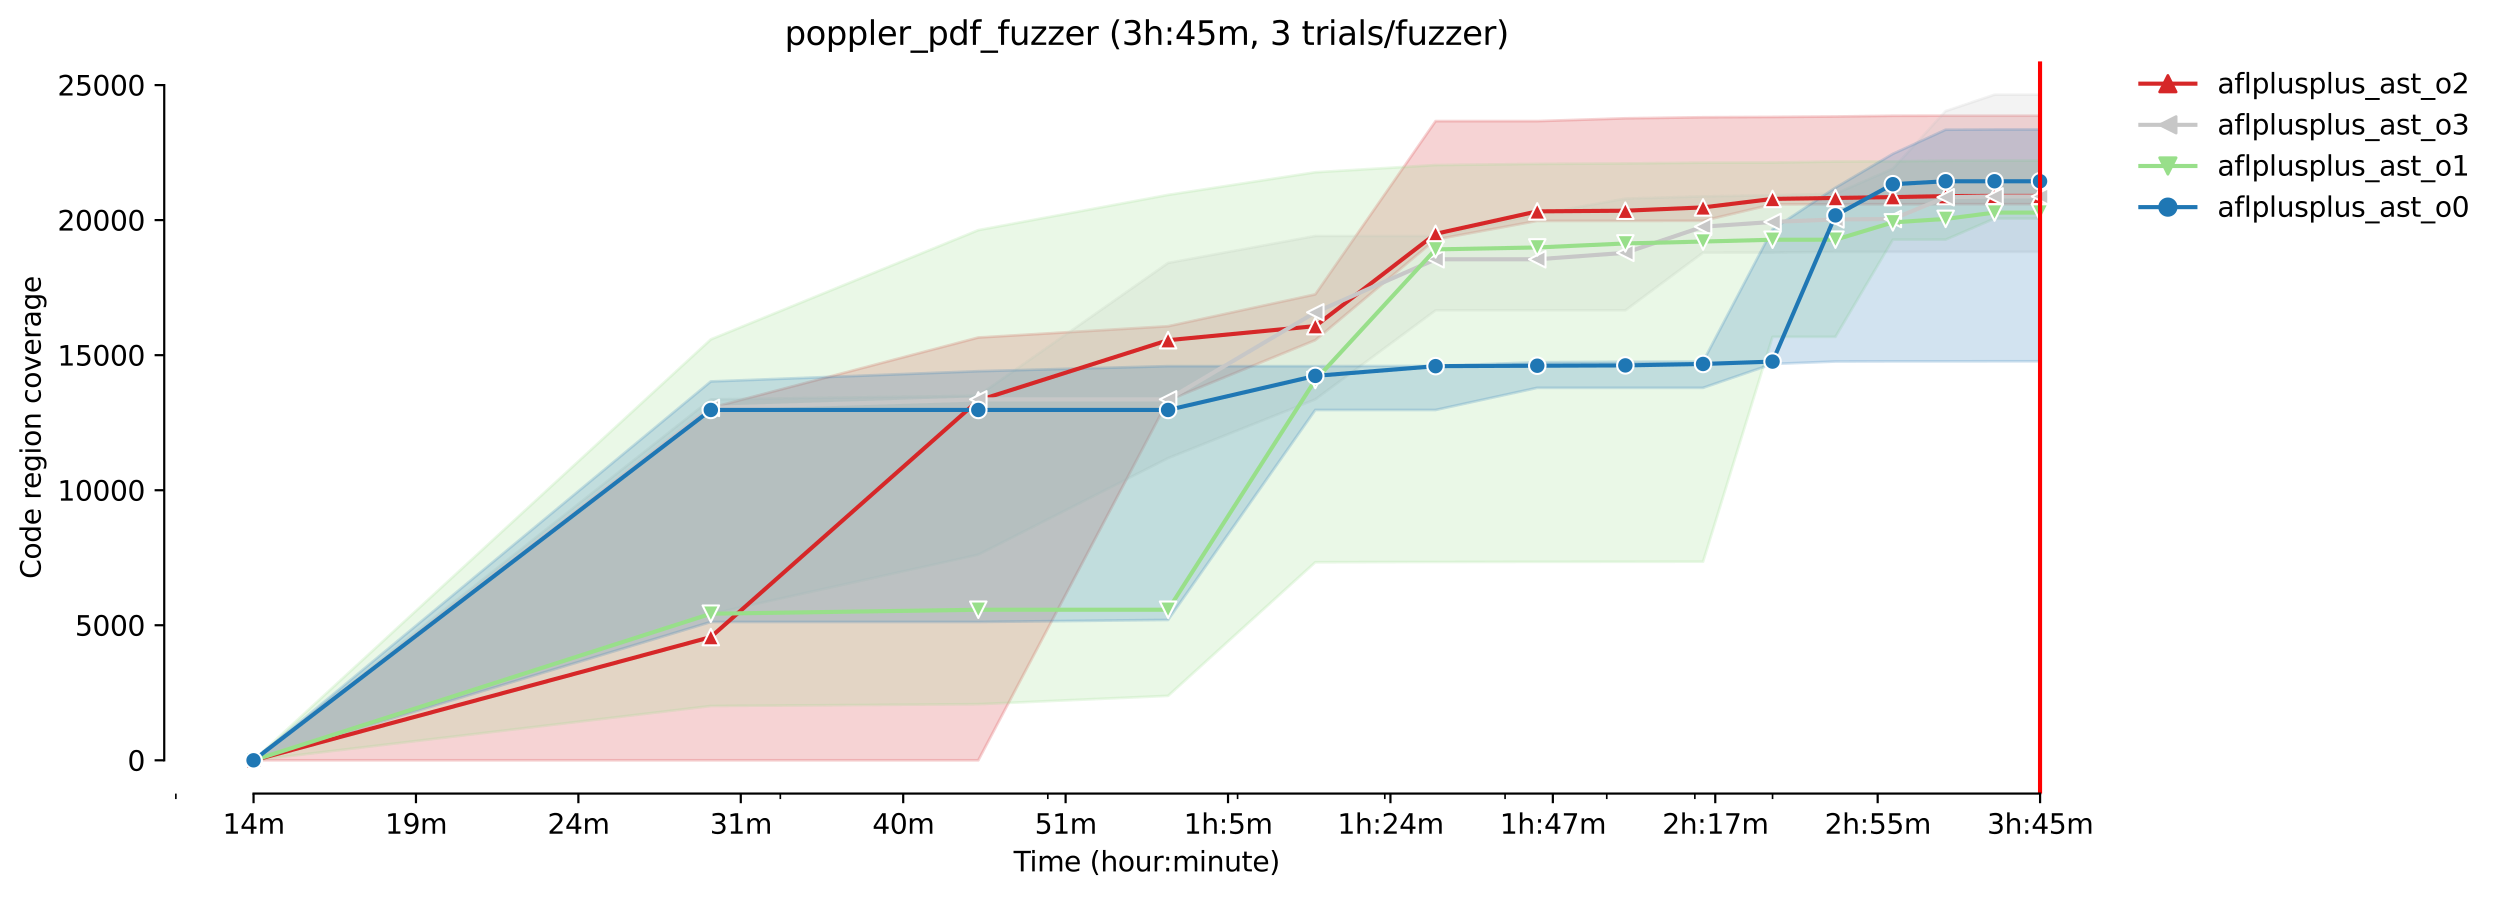 <?xml version="1.0" encoding="utf-8" standalone="no"?>
<!DOCTYPE svg PUBLIC "-//W3C//DTD SVG 1.1//EN"
  "http://www.w3.org/Graphics/SVG/1.1/DTD/svg11.dtd">
<svg height="325.986pt" version="1.1" viewBox="0 0 908.643 325.986" width="908.643pt" xmlns="http://www.w3.org/2000/svg" xmlns:xlink="http://www.w3.org/1999/xlink">
 <defs>
  <style type="text/css">*{stroke-linecap:butt;stroke-linejoin:round;}</style>
 </defs>
 <g id="figure_1">
  <g id="patch_1">
   <path d="M 0 325.986 
L 908.643 325.986 
L 908.643 0 
L 0 0 
z
" style="fill:#ffffff;"/>
  </g>
  <g id="axes_1">
   <g id="patch_2">
    <path d="M 59.691 288.43 
L 773.931 288.43 
L 773.931 22.318 
L 59.691 22.318 
z
" style="fill:#ffffff;"/>
   </g>
   <g id="PolyCollection_1">
    <defs>
     <path d="M 92.156 -49.652 
L 92.156 -49.652 
L 258.352 -49.652 
L 355.57 -49.652 
L 424.548 -180.448 
L 478.051 -202.349 
L 521.766 -238.955 
L 558.727 -245.699 
L 590.744 -245.699 
L 618.985 -245.729 
L 644.247 -251.707 
L 667.099 -251.746 
L 687.962 -251.746 
L 707.154 -251.786 
L 724.923 -251.786 
L 741.465 -251.786 
L 741.465 -283.935 
L 741.465 -283.935 
L 724.923 -283.935 
L 707.154 -283.935 
L 687.962 -283.905 
L 667.099 -283.64 
L 644.247 -283.483 
L 618.985 -283.366 
L 590.744 -282.983 
L 558.727 -281.962 
L 521.766 -281.962 
L 478.051 -219.008 
L 424.548 -207.424 
L 355.57 -203.311 
L 258.352 -177.759 
L 92.156 -49.652 
z
" id="m8b0a456539" style="stroke:#d62728;stroke-opacity:0.2;"/>
    </defs>
    <g clip-path="url(#pecbeffd508)">
     <use style="fill:#d62728;fill-opacity:0.2;stroke:#d62728;stroke-opacity:0.2;" x="0" xlink:href="#m8b0a456539" y="325.986"/>
    </g>
   </g>
   <g id="PolyCollection_2">
    <defs>
     <path d="M 92.156 -49.652 
L 92.156 -49.652 
L 258.352 -102.858 
L 355.57 -124.415 
L 424.548 -159.49 
L 478.051 -180.831 
L 521.766 -213.177 
L 558.727 -213.177 
L 590.744 -213.177 
L 618.985 -234.165 
L 644.247 -234.194 
L 667.099 -234.44 
L 687.962 -234.45 
L 707.154 -234.45 
L 724.923 -234.45 
L 741.465 -234.45 
L 741.465 -291.572 
L 741.465 -291.572 
L 724.923 -291.572 
L 707.154 -285.604 
L 687.962 -264.636 
L 667.099 -255.545 
L 644.247 -255.025 
L 618.985 -254.603 
L 590.744 -253.788 
L 558.727 -248.055 
L 521.766 -240.212 
L 478.051 -240.212 
L 424.548 -230.415 
L 355.57 -182.137 
L 258.352 -180.831 
L 92.156 -49.652 
z
" id="maaeae18134" style="stroke:#c7c7c7;stroke-opacity:0.2;"/>
    </defs>
    <g clip-path="url(#pecbeffd508)">
     <use style="fill:#c7c7c7;fill-opacity:0.2;stroke:#c7c7c7;stroke-opacity:0.2;" x="0" xlink:href="#maaeae18134" y="325.986"/>
    </g>
   </g>
   <g id="PolyCollection_3">
    <defs>
     <path d="M 92.156 -49.652 
L 92.156 -49.652 
L 258.352 -69.393 
L 355.57 -70.051 
L 424.548 -73.075 
L 478.051 -121.637 
L 521.766 -121.735 
L 558.727 -121.785 
L 590.744 -121.804 
L 618.985 -121.834 
L 644.247 -203.567 
L 667.099 -203.567 
L 687.962 -238.867 
L 707.154 -238.877 
L 724.923 -246.544 
L 741.465 -246.544 
L 741.465 -267.62 
L 741.465 -267.62 
L 724.923 -267.62 
L 707.154 -267.561 
L 687.962 -267.345 
L 667.099 -267.266 
L 644.247 -266.903 
L 618.985 -266.864 
L 590.744 -266.579 
L 558.727 -266.412 
L 521.766 -265.99 
L 478.051 -263.379 
L 424.548 -255.153 
L 355.57 -242.342 
L 258.352 -202.624 
L 92.156 -49.652 
z
" id="m93444e3956" style="stroke:#98df8a;stroke-opacity:0.2;"/>
    </defs>
    <g clip-path="url(#pecbeffd508)">
     <use style="fill:#98df8a;fill-opacity:0.2;stroke:#98df8a;stroke-opacity:0.2;" x="0" xlink:href="#m93444e3956" y="325.986"/>
    </g>
   </g>
   <g id="PolyCollection_4">
    <defs>
     <path d="M 92.156 -49.652 
L 92.156 -49.652 
L 258.352 -99.933 
L 355.57 -99.933 
L 424.548 -100.669 
L 478.051 -176.983 
L 521.766 -176.983 
L 558.727 -185.033 
L 590.744 -185.033 
L 618.985 -185.033 
L 644.247 -193.701 
L 667.099 -194.594 
L 687.962 -194.643 
L 707.154 -194.643 
L 724.923 -194.663 
L 741.465 -194.663 
L 741.465 -278.928 
L 741.465 -278.928 
L 724.923 -278.928 
L 707.154 -278.85 
L 687.962 -270.064 
L 667.099 -257.764 
L 644.247 -242.637 
L 618.985 -194.555 
L 590.744 -194.496 
L 558.727 -194.319 
L 521.766 -192.984 
L 478.051 -192.906 
L 424.548 -192.906 
L 355.57 -191.07 
L 258.352 -187.35 
L 92.156 -49.652 
z
" id="m2475352129" style="stroke:#1f77b4;stroke-opacity:0.2;"/>
    </defs>
    <g clip-path="url(#pecbeffd508)">
     <use style="fill:#1f77b4;fill-opacity:0.2;stroke:#1f77b4;stroke-opacity:0.2;" x="0" xlink:href="#m2475352129" y="325.986"/>
    </g>
   </g>
   <g id="matplotlib.axis_1">
    <g id="xtick_1">
     <g id="line2d_1">
      <defs>
       <path d="M 0 0 
L 0 3.5 
" id="ma44b89b74d" style="stroke:#000000;stroke-width:0.8;"/>
      </defs>
      <g>
       <use style="stroke:#000000;stroke-width:0.8;" x="92.156" xlink:href="#ma44b89b74d" y="288.43"/>
      </g>
     </g>
     <g id="text_1">
      <!-- 14m -->
      <g transform="translate(80.923 303.029)scale(0.1 -0.1)">
       <defs>
        <path d="M 794 531 
L 1825 531 
L 1825 4091 
L 703 3866 
L 703 4441 
L 1819 4666 
L 2450 4666 
L 2450 531 
L 3481 531 
L 3481 0 
L 794 0 
L 794 531 
z
" id="DejaVuSans-31" transform="scale(0.016)"/>
        <path d="M 2419 4116 
L 825 1625 
L 2419 1625 
L 2419 4116 
z
M 2253 4666 
L 3047 4666 
L 3047 1625 
L 3713 1625 
L 3713 1100 
L 3047 1100 
L 3047 0 
L 2419 0 
L 2419 1100 
L 313 1100 
L 313 1709 
L 2253 4666 
z
" id="DejaVuSans-34" transform="scale(0.016)"/>
        <path d="M 3328 2828 
Q 3544 3216 3844 3400 
Q 4144 3584 4550 3584 
Q 5097 3584 5394 3201 
Q 5691 2819 5691 2113 
L 5691 0 
L 5113 0 
L 5113 2094 
Q 5113 2597 4934 2840 
Q 4756 3084 4391 3084 
Q 3944 3084 3684 2787 
Q 3425 2491 3425 1978 
L 3425 0 
L 2847 0 
L 2847 2094 
Q 2847 2600 2669 2842 
Q 2491 3084 2119 3084 
Q 1678 3084 1418 2786 
Q 1159 2488 1159 1978 
L 1159 0 
L 581 0 
L 581 3500 
L 1159 3500 
L 1159 2956 
Q 1356 3278 1631 3431 
Q 1906 3584 2284 3584 
Q 2666 3584 2933 3390 
Q 3200 3197 3328 2828 
z
" id="DejaVuSans-6d" transform="scale(0.016)"/>
       </defs>
       <use xlink:href="#DejaVuSans-31"/>
       <use x="63.623" xlink:href="#DejaVuSans-34"/>
       <use x="127.246" xlink:href="#DejaVuSans-6d"/>
      </g>
     </g>
    </g>
    <g id="xtick_2">
     <g id="line2d_2">
      <g>
       <use style="stroke:#000000;stroke-width:0.8;" x="151.186" xlink:href="#ma44b89b74d" y="288.43"/>
      </g>
     </g>
     <g id="text_2">
      <!-- 19m -->
      <g transform="translate(139.953 303.029)scale(0.1 -0.1)">
       <defs>
        <path d="M 703 97 
L 703 672 
Q 941 559 1184 500 
Q 1428 441 1663 441 
Q 2288 441 2617 861 
Q 2947 1281 2994 2138 
Q 2813 1869 2534 1725 
Q 2256 1581 1919 1581 
Q 1219 1581 811 2004 
Q 403 2428 403 3163 
Q 403 3881 828 4315 
Q 1253 4750 1959 4750 
Q 2769 4750 3195 4129 
Q 3622 3509 3622 2328 
Q 3622 1225 3098 567 
Q 2575 -91 1691 -91 
Q 1453 -91 1209 -44 
Q 966 3 703 97 
z
M 1959 2075 
Q 2384 2075 2632 2365 
Q 2881 2656 2881 3163 
Q 2881 3666 2632 3958 
Q 2384 4250 1959 4250 
Q 1534 4250 1286 3958 
Q 1038 3666 1038 3163 
Q 1038 2656 1286 2365 
Q 1534 2075 1959 2075 
z
" id="DejaVuSans-39" transform="scale(0.016)"/>
       </defs>
       <use xlink:href="#DejaVuSans-31"/>
       <use x="63.623" xlink:href="#DejaVuSans-39"/>
       <use x="127.246" xlink:href="#DejaVuSans-6d"/>
      </g>
     </g>
    </g>
    <g id="xtick_3">
     <g id="line2d_3">
      <g>
       <use style="stroke:#000000;stroke-width:0.8;" x="210.216" xlink:href="#ma44b89b74d" y="288.43"/>
      </g>
     </g>
     <g id="text_3">
      <!-- 24m -->
      <g transform="translate(198.983 303.029)scale(0.1 -0.1)">
       <defs>
        <path d="M 1228 531 
L 3431 531 
L 3431 0 
L 469 0 
L 469 531 
Q 828 903 1448 1529 
Q 2069 2156 2228 2338 
Q 2531 2678 2651 2914 
Q 2772 3150 2772 3378 
Q 2772 3750 2511 3984 
Q 2250 4219 1831 4219 
Q 1534 4219 1204 4116 
Q 875 4013 500 3803 
L 500 4441 
Q 881 4594 1212 4672 
Q 1544 4750 1819 4750 
Q 2544 4750 2975 4387 
Q 3406 4025 3406 3419 
Q 3406 3131 3298 2873 
Q 3191 2616 2906 2266 
Q 2828 2175 2409 1742 
Q 1991 1309 1228 531 
z
" id="DejaVuSans-32" transform="scale(0.016)"/>
       </defs>
       <use xlink:href="#DejaVuSans-32"/>
       <use x="63.623" xlink:href="#DejaVuSans-34"/>
       <use x="127.246" xlink:href="#DejaVuSans-6d"/>
      </g>
     </g>
    </g>
    <g id="xtick_4">
     <g id="line2d_4">
      <g>
       <use style="stroke:#000000;stroke-width:0.8;" x="269.245" xlink:href="#ma44b89b74d" y="288.43"/>
      </g>
     </g>
     <g id="text_4">
      <!-- 31m -->
      <g transform="translate(258.012 303.029)scale(0.1 -0.1)">
       <defs>
        <path d="M 2597 2516 
Q 3050 2419 3304 2112 
Q 3559 1806 3559 1356 
Q 3559 666 3084 287 
Q 2609 -91 1734 -91 
Q 1441 -91 1130 -33 
Q 819 25 488 141 
L 488 750 
Q 750 597 1062 519 
Q 1375 441 1716 441 
Q 2309 441 2620 675 
Q 2931 909 2931 1356 
Q 2931 1769 2642 2001 
Q 2353 2234 1838 2234 
L 1294 2234 
L 1294 2753 
L 1863 2753 
Q 2328 2753 2575 2939 
Q 2822 3125 2822 3475 
Q 2822 3834 2567 4026 
Q 2313 4219 1838 4219 
Q 1578 4219 1281 4162 
Q 984 4106 628 3988 
L 628 4550 
Q 988 4650 1302 4700 
Q 1616 4750 1894 4750 
Q 2613 4750 3031 4423 
Q 3450 4097 3450 3541 
Q 3450 3153 3228 2886 
Q 3006 2619 2597 2516 
z
" id="DejaVuSans-33" transform="scale(0.016)"/>
       </defs>
       <use xlink:href="#DejaVuSans-33"/>
       <use x="63.623" xlink:href="#DejaVuSans-31"/>
       <use x="127.246" xlink:href="#DejaVuSans-6d"/>
      </g>
     </g>
    </g>
    <g id="xtick_5">
     <g id="line2d_5">
      <g>
       <use style="stroke:#000000;stroke-width:0.8;" x="328.275" xlink:href="#ma44b89b74d" y="288.43"/>
      </g>
     </g>
     <g id="text_5">
      <!-- 40m -->
      <g transform="translate(317.042 303.029)scale(0.1 -0.1)">
       <defs>
        <path d="M 2034 4250 
Q 1547 4250 1301 3770 
Q 1056 3291 1056 2328 
Q 1056 1369 1301 889 
Q 1547 409 2034 409 
Q 2525 409 2770 889 
Q 3016 1369 3016 2328 
Q 3016 3291 2770 3770 
Q 2525 4250 2034 4250 
z
M 2034 4750 
Q 2819 4750 3233 4129 
Q 3647 3509 3647 2328 
Q 3647 1150 3233 529 
Q 2819 -91 2034 -91 
Q 1250 -91 836 529 
Q 422 1150 422 2328 
Q 422 3509 836 4129 
Q 1250 4750 2034 4750 
z
" id="DejaVuSans-30" transform="scale(0.016)"/>
       </defs>
       <use xlink:href="#DejaVuSans-34"/>
       <use x="63.623" xlink:href="#DejaVuSans-30"/>
       <use x="127.246" xlink:href="#DejaVuSans-6d"/>
      </g>
     </g>
    </g>
    <g id="xtick_6">
     <g id="line2d_6">
      <g>
       <use style="stroke:#000000;stroke-width:0.8;" x="387.305" xlink:href="#ma44b89b74d" y="288.43"/>
      </g>
     </g>
     <g id="text_6">
      <!-- 51m -->
      <g transform="translate(376.072 303.029)scale(0.1 -0.1)">
       <defs>
        <path d="M 691 4666 
L 3169 4666 
L 3169 4134 
L 1269 4134 
L 1269 2991 
Q 1406 3038 1543 3061 
Q 1681 3084 1819 3084 
Q 2600 3084 3056 2656 
Q 3513 2228 3513 1497 
Q 3513 744 3044 326 
Q 2575 -91 1722 -91 
Q 1428 -91 1123 -41 
Q 819 9 494 109 
L 494 744 
Q 775 591 1075 516 
Q 1375 441 1709 441 
Q 2250 441 2565 725 
Q 2881 1009 2881 1497 
Q 2881 1984 2565 2268 
Q 2250 2553 1709 2553 
Q 1456 2553 1204 2497 
Q 953 2441 691 2322 
L 691 4666 
z
" id="DejaVuSans-35" transform="scale(0.016)"/>
       </defs>
       <use xlink:href="#DejaVuSans-35"/>
       <use x="63.623" xlink:href="#DejaVuSans-31"/>
       <use x="127.246" xlink:href="#DejaVuSans-6d"/>
      </g>
     </g>
    </g>
    <g id="xtick_7">
     <g id="line2d_7">
      <g>
       <use style="stroke:#000000;stroke-width:0.8;" x="446.334" xlink:href="#ma44b89b74d" y="288.43"/>
      </g>
     </g>
     <g id="text_7">
      <!-- 1h:5m -->
      <g transform="translate(430.248 303.029)scale(0.1 -0.1)">
       <defs>
        <path d="M 3513 2113 
L 3513 0 
L 2938 0 
L 2938 2094 
Q 2938 2591 2744 2837 
Q 2550 3084 2163 3084 
Q 1697 3084 1428 2787 
Q 1159 2491 1159 1978 
L 1159 0 
L 581 0 
L 581 4863 
L 1159 4863 
L 1159 2956 
Q 1366 3272 1645 3428 
Q 1925 3584 2291 3584 
Q 2894 3584 3203 3211 
Q 3513 2838 3513 2113 
z
" id="DejaVuSans-68" transform="scale(0.016)"/>
        <path d="M 750 794 
L 1409 794 
L 1409 0 
L 750 0 
L 750 794 
z
M 750 3309 
L 1409 3309 
L 1409 2516 
L 750 2516 
L 750 3309 
z
" id="DejaVuSans-3a" transform="scale(0.016)"/>
       </defs>
       <use xlink:href="#DejaVuSans-31"/>
       <use x="63.623" xlink:href="#DejaVuSans-68"/>
       <use x="127.002" xlink:href="#DejaVuSans-3a"/>
       <use x="160.693" xlink:href="#DejaVuSans-35"/>
       <use x="224.316" xlink:href="#DejaVuSans-6d"/>
      </g>
     </g>
    </g>
    <g id="xtick_8">
     <g id="line2d_8">
      <g>
       <use style="stroke:#000000;stroke-width:0.8;" x="505.364" xlink:href="#ma44b89b74d" y="288.43"/>
      </g>
     </g>
     <g id="text_8">
      <!-- 1h:24m -->
      <g transform="translate(486.097 303.029)scale(0.1 -0.1)">
       <use xlink:href="#DejaVuSans-31"/>
       <use x="63.623" xlink:href="#DejaVuSans-68"/>
       <use x="127.002" xlink:href="#DejaVuSans-3a"/>
       <use x="160.693" xlink:href="#DejaVuSans-32"/>
       <use x="224.316" xlink:href="#DejaVuSans-34"/>
       <use x="287.939" xlink:href="#DejaVuSans-6d"/>
      </g>
     </g>
    </g>
    <g id="xtick_9">
     <g id="line2d_9">
      <g>
       <use style="stroke:#000000;stroke-width:0.8;" x="564.394" xlink:href="#ma44b89b74d" y="288.43"/>
      </g>
     </g>
     <g id="text_9">
      <!-- 1h:47m -->
      <g transform="translate(545.127 303.029)scale(0.1 -0.1)">
       <defs>
        <path d="M 525 4666 
L 3525 4666 
L 3525 4397 
L 1831 0 
L 1172 0 
L 2766 4134 
L 525 4134 
L 525 4666 
z
" id="DejaVuSans-37" transform="scale(0.016)"/>
       </defs>
       <use xlink:href="#DejaVuSans-31"/>
       <use x="63.623" xlink:href="#DejaVuSans-68"/>
       <use x="127.002" xlink:href="#DejaVuSans-3a"/>
       <use x="160.693" xlink:href="#DejaVuSans-34"/>
       <use x="224.316" xlink:href="#DejaVuSans-37"/>
       <use x="287.939" xlink:href="#DejaVuSans-6d"/>
      </g>
     </g>
    </g>
    <g id="xtick_10">
     <g id="line2d_10">
      <g>
       <use style="stroke:#000000;stroke-width:0.8;" x="623.424" xlink:href="#ma44b89b74d" y="288.43"/>
      </g>
     </g>
     <g id="text_10">
      <!-- 2h:17m -->
      <g transform="translate(604.156 303.029)scale(0.1 -0.1)">
       <use xlink:href="#DejaVuSans-32"/>
       <use x="63.623" xlink:href="#DejaVuSans-68"/>
       <use x="127.002" xlink:href="#DejaVuSans-3a"/>
       <use x="160.693" xlink:href="#DejaVuSans-31"/>
       <use x="224.316" xlink:href="#DejaVuSans-37"/>
       <use x="287.939" xlink:href="#DejaVuSans-6d"/>
      </g>
     </g>
    </g>
    <g id="xtick_11">
     <g id="line2d_11">
      <g>
       <use style="stroke:#000000;stroke-width:0.8;" x="682.453" xlink:href="#ma44b89b74d" y="288.43"/>
      </g>
     </g>
     <g id="text_11">
      <!-- 2h:55m -->
      <g transform="translate(663.186 303.029)scale(0.1 -0.1)">
       <use xlink:href="#DejaVuSans-32"/>
       <use x="63.623" xlink:href="#DejaVuSans-68"/>
       <use x="127.002" xlink:href="#DejaVuSans-3a"/>
       <use x="160.693" xlink:href="#DejaVuSans-35"/>
       <use x="224.316" xlink:href="#DejaVuSans-35"/>
       <use x="287.939" xlink:href="#DejaVuSans-6d"/>
      </g>
     </g>
    </g>
    <g id="xtick_12">
     <g id="line2d_12">
      <g>
       <use style="stroke:#000000;stroke-width:0.8;" x="741.483" xlink:href="#ma44b89b74d" y="288.43"/>
      </g>
     </g>
     <g id="text_12">
      <!-- 3h:45m -->
      <g transform="translate(722.216 303.029)scale(0.1 -0.1)">
       <use xlink:href="#DejaVuSans-33"/>
       <use x="63.623" xlink:href="#DejaVuSans-68"/>
       <use x="127.002" xlink:href="#DejaVuSans-3a"/>
       <use x="160.693" xlink:href="#DejaVuSans-34"/>
       <use x="224.316" xlink:href="#DejaVuSans-35"/>
       <use x="287.939" xlink:href="#DejaVuSans-6d"/>
      </g>
     </g>
    </g>
    <g id="xtick_13">
     <g id="line2d_13">
      <defs>
       <path d="M 0 0 
L 0 2 
" id="m4c9121126d" style="stroke:#000000;stroke-width:0.6;"/>
      </defs>
      <g>
       <use style="stroke:#000000;stroke-width:0.6;" x="63.915" xlink:href="#m4c9121126d" y="288.43"/>
      </g>
     </g>
    </g>
    <g id="xtick_14">
     <g id="line2d_14">
      <g>
       <use style="stroke:#000000;stroke-width:0.6;" x="283.614" xlink:href="#m4c9121126d" y="288.43"/>
      </g>
     </g>
    </g>
    <g id="xtick_15">
     <g id="line2d_15">
      <g>
       <use style="stroke:#000000;stroke-width:0.6;" x="380.833" xlink:href="#m4c9121126d" y="288.43"/>
      </g>
     </g>
    </g>
    <g id="xtick_16">
     <g id="line2d_16">
      <g>
       <use style="stroke:#000000;stroke-width:0.6;" x="449.81" xlink:href="#m4c9121126d" y="288.43"/>
      </g>
     </g>
    </g>
    <g id="xtick_17">
     <g id="line2d_17">
      <g>
       <use style="stroke:#000000;stroke-width:0.6;" x="503.313" xlink:href="#m4c9121126d" y="288.43"/>
      </g>
     </g>
    </g>
    <g id="xtick_18">
     <g id="line2d_18">
      <g>
       <use style="stroke:#000000;stroke-width:0.6;" x="547.028" xlink:href="#m4c9121126d" y="288.43"/>
      </g>
     </g>
    </g>
    <g id="xtick_19">
     <g id="line2d_19">
      <g>
       <use style="stroke:#000000;stroke-width:0.6;" x="583.989" xlink:href="#m4c9121126d" y="288.43"/>
      </g>
     </g>
    </g>
    <g id="xtick_20">
     <g id="line2d_20">
      <g>
       <use style="stroke:#000000;stroke-width:0.6;" x="616.006" xlink:href="#m4c9121126d" y="288.43"/>
      </g>
     </g>
    </g>
    <g id="xtick_21">
     <g id="line2d_21">
      <g>
       <use style="stroke:#000000;stroke-width:0.6;" x="644.247" xlink:href="#m4c9121126d" y="288.43"/>
      </g>
     </g>
    </g>
    <g id="text_13">
     <!-- Time (hour:minute) -->
     <g transform="translate(368.404 316.707)scale(0.1 -0.1)">
      <defs>
       <path d="M -19 4666 
L 3928 4666 
L 3928 4134 
L 2272 4134 
L 2272 0 
L 1638 0 
L 1638 4134 
L -19 4134 
L -19 4666 
z
" id="DejaVuSans-54" transform="scale(0.016)"/>
       <path d="M 603 3500 
L 1178 3500 
L 1178 0 
L 603 0 
L 603 3500 
z
M 603 4863 
L 1178 4863 
L 1178 4134 
L 603 4134 
L 603 4863 
z
" id="DejaVuSans-69" transform="scale(0.016)"/>
       <path d="M 3597 1894 
L 3597 1613 
L 953 1613 
Q 991 1019 1311 708 
Q 1631 397 2203 397 
Q 2534 397 2845 478 
Q 3156 559 3463 722 
L 3463 178 
Q 3153 47 2828 -22 
Q 2503 -91 2169 -91 
Q 1331 -91 842 396 
Q 353 884 353 1716 
Q 353 2575 817 3079 
Q 1281 3584 2069 3584 
Q 2775 3584 3186 3129 
Q 3597 2675 3597 1894 
z
M 3022 2063 
Q 3016 2534 2758 2815 
Q 2500 3097 2075 3097 
Q 1594 3097 1305 2825 
Q 1016 2553 972 2059 
L 3022 2063 
z
" id="DejaVuSans-65" transform="scale(0.016)"/>
       <path id="DejaVuSans-20" transform="scale(0.016)"/>
       <path d="M 1984 4856 
Q 1566 4138 1362 3434 
Q 1159 2731 1159 2009 
Q 1159 1288 1364 580 
Q 1569 -128 1984 -844 
L 1484 -844 
Q 1016 -109 783 600 
Q 550 1309 550 2009 
Q 550 2706 781 3412 
Q 1013 4119 1484 4856 
L 1984 4856 
z
" id="DejaVuSans-28" transform="scale(0.016)"/>
       <path d="M 1959 3097 
Q 1497 3097 1228 2736 
Q 959 2375 959 1747 
Q 959 1119 1226 758 
Q 1494 397 1959 397 
Q 2419 397 2687 759 
Q 2956 1122 2956 1747 
Q 2956 2369 2687 2733 
Q 2419 3097 1959 3097 
z
M 1959 3584 
Q 2709 3584 3137 3096 
Q 3566 2609 3566 1747 
Q 3566 888 3137 398 
Q 2709 -91 1959 -91 
Q 1206 -91 779 398 
Q 353 888 353 1747 
Q 353 2609 779 3096 
Q 1206 3584 1959 3584 
z
" id="DejaVuSans-6f" transform="scale(0.016)"/>
       <path d="M 544 1381 
L 544 3500 
L 1119 3500 
L 1119 1403 
Q 1119 906 1312 657 
Q 1506 409 1894 409 
Q 2359 409 2629 706 
Q 2900 1003 2900 1516 
L 2900 3500 
L 3475 3500 
L 3475 0 
L 2900 0 
L 2900 538 
Q 2691 219 2414 64 
Q 2138 -91 1772 -91 
Q 1169 -91 856 284 
Q 544 659 544 1381 
z
M 1991 3584 
L 1991 3584 
z
" id="DejaVuSans-75" transform="scale(0.016)"/>
       <path d="M 2631 2963 
Q 2534 3019 2420 3045 
Q 2306 3072 2169 3072 
Q 1681 3072 1420 2755 
Q 1159 2438 1159 1844 
L 1159 0 
L 581 0 
L 581 3500 
L 1159 3500 
L 1159 2956 
Q 1341 3275 1631 3429 
Q 1922 3584 2338 3584 
Q 2397 3584 2469 3576 
Q 2541 3569 2628 3553 
L 2631 2963 
z
" id="DejaVuSans-72" transform="scale(0.016)"/>
       <path d="M 3513 2113 
L 3513 0 
L 2938 0 
L 2938 2094 
Q 2938 2591 2744 2837 
Q 2550 3084 2163 3084 
Q 1697 3084 1428 2787 
Q 1159 2491 1159 1978 
L 1159 0 
L 581 0 
L 581 3500 
L 1159 3500 
L 1159 2956 
Q 1366 3272 1645 3428 
Q 1925 3584 2291 3584 
Q 2894 3584 3203 3211 
Q 3513 2838 3513 2113 
z
" id="DejaVuSans-6e" transform="scale(0.016)"/>
       <path d="M 1172 4494 
L 1172 3500 
L 2356 3500 
L 2356 3053 
L 1172 3053 
L 1172 1153 
Q 1172 725 1289 603 
Q 1406 481 1766 481 
L 2356 481 
L 2356 0 
L 1766 0 
Q 1100 0 847 248 
Q 594 497 594 1153 
L 594 3053 
L 172 3053 
L 172 3500 
L 594 3500 
L 594 4494 
L 1172 4494 
z
" id="DejaVuSans-74" transform="scale(0.016)"/>
       <path d="M 513 4856 
L 1013 4856 
Q 1481 4119 1714 3412 
Q 1947 2706 1947 2009 
Q 1947 1309 1714 600 
Q 1481 -109 1013 -844 
L 513 -844 
Q 928 -128 1133 580 
Q 1338 1288 1338 2009 
Q 1338 2731 1133 3434 
Q 928 4138 513 4856 
z
" id="DejaVuSans-29" transform="scale(0.016)"/>
      </defs>
      <use xlink:href="#DejaVuSans-54"/>
      <use x="57.959" xlink:href="#DejaVuSans-69"/>
      <use x="85.742" xlink:href="#DejaVuSans-6d"/>
      <use x="183.154" xlink:href="#DejaVuSans-65"/>
      <use x="244.678" xlink:href="#DejaVuSans-20"/>
      <use x="276.465" xlink:href="#DejaVuSans-28"/>
      <use x="315.479" xlink:href="#DejaVuSans-68"/>
      <use x="378.857" xlink:href="#DejaVuSans-6f"/>
      <use x="440.039" xlink:href="#DejaVuSans-75"/>
      <use x="503.418" xlink:href="#DejaVuSans-72"/>
      <use x="542.781" xlink:href="#DejaVuSans-3a"/>
      <use x="576.473" xlink:href="#DejaVuSans-6d"/>
      <use x="673.885" xlink:href="#DejaVuSans-69"/>
      <use x="701.668" xlink:href="#DejaVuSans-6e"/>
      <use x="765.047" xlink:href="#DejaVuSans-75"/>
      <use x="828.426" xlink:href="#DejaVuSans-74"/>
      <use x="867.635" xlink:href="#DejaVuSans-65"/>
      <use x="929.158" xlink:href="#DejaVuSans-29"/>
     </g>
    </g>
   </g>
   <g id="matplotlib.axis_2">
    <g id="ytick_1">
     <g id="line2d_22">
      <defs>
       <path d="M 0 0 
L -3.5 0 
" id="mdd1ee0941e" style="stroke:#000000;stroke-width:0.8;"/>
      </defs>
      <g>
       <use style="stroke:#000000;stroke-width:0.8;" x="59.691" xlink:href="#mdd1ee0941e" y="276.334"/>
      </g>
     </g>
     <g id="text_14">
      <!-- 0 -->
      <g transform="translate(46.328 280.133)scale(0.1 -0.1)">
       <use xlink:href="#DejaVuSans-30"/>
      </g>
     </g>
    </g>
    <g id="ytick_2">
     <g id="line2d_23">
      <g>
       <use style="stroke:#000000;stroke-width:0.8;" x="59.691" xlink:href="#mdd1ee0941e" y="227.251"/>
      </g>
     </g>
     <g id="text_15">
      <!-- 5000 -->
      <g transform="translate(27.241 231.05)scale(0.1 -0.1)">
       <use xlink:href="#DejaVuSans-35"/>
       <use x="63.623" xlink:href="#DejaVuSans-30"/>
       <use x="127.246" xlink:href="#DejaVuSans-30"/>
       <use x="190.869" xlink:href="#DejaVuSans-30"/>
      </g>
     </g>
    </g>
    <g id="ytick_3">
     <g id="line2d_24">
      <g>
       <use style="stroke:#000000;stroke-width:0.8;" x="59.691" xlink:href="#mdd1ee0941e" y="178.168"/>
      </g>
     </g>
     <g id="text_16">
      <!-- 10000 -->
      <g transform="translate(20.878 181.967)scale(0.1 -0.1)">
       <use xlink:href="#DejaVuSans-31"/>
       <use x="63.623" xlink:href="#DejaVuSans-30"/>
       <use x="127.246" xlink:href="#DejaVuSans-30"/>
       <use x="190.869" xlink:href="#DejaVuSans-30"/>
       <use x="254.492" xlink:href="#DejaVuSans-30"/>
      </g>
     </g>
    </g>
    <g id="ytick_4">
     <g id="line2d_25">
      <g>
       <use style="stroke:#000000;stroke-width:0.8;" x="59.691" xlink:href="#mdd1ee0941e" y="129.085"/>
      </g>
     </g>
     <g id="text_17">
      <!-- 15000 -->
      <g transform="translate(20.878 132.885)scale(0.1 -0.1)">
       <use xlink:href="#DejaVuSans-31"/>
       <use x="63.623" xlink:href="#DejaVuSans-35"/>
       <use x="127.246" xlink:href="#DejaVuSans-30"/>
       <use x="190.869" xlink:href="#DejaVuSans-30"/>
       <use x="254.492" xlink:href="#DejaVuSans-30"/>
      </g>
     </g>
    </g>
    <g id="ytick_5">
     <g id="line2d_26">
      <g>
       <use style="stroke:#000000;stroke-width:0.8;" x="59.691" xlink:href="#mdd1ee0941e" y="80.002"/>
      </g>
     </g>
     <g id="text_18">
      <!-- 20000 -->
      <g transform="translate(20.878 83.802)scale(0.1 -0.1)">
       <use xlink:href="#DejaVuSans-32"/>
       <use x="63.623" xlink:href="#DejaVuSans-30"/>
       <use x="127.246" xlink:href="#DejaVuSans-30"/>
       <use x="190.869" xlink:href="#DejaVuSans-30"/>
       <use x="254.492" xlink:href="#DejaVuSans-30"/>
      </g>
     </g>
    </g>
    <g id="ytick_6">
     <g id="line2d_27">
      <g>
       <use style="stroke:#000000;stroke-width:0.8;" x="59.691" xlink:href="#mdd1ee0941e" y="30.919"/>
      </g>
     </g>
     <g id="text_19">
      <!-- 25000 -->
      <g transform="translate(20.878 34.719)scale(0.1 -0.1)">
       <use xlink:href="#DejaVuSans-32"/>
       <use x="63.623" xlink:href="#DejaVuSans-35"/>
       <use x="127.246" xlink:href="#DejaVuSans-30"/>
       <use x="190.869" xlink:href="#DejaVuSans-30"/>
       <use x="254.492" xlink:href="#DejaVuSans-30"/>
      </g>
     </g>
    </g>
    <g id="text_20">
     <!-- Code region coverage -->
     <g transform="translate(14.798 210.38)rotate(-90)scale(0.1 -0.1)">
      <defs>
       <path d="M 4122 4306 
L 4122 3641 
Q 3803 3938 3442 4084 
Q 3081 4231 2675 4231 
Q 1875 4231 1450 3742 
Q 1025 3253 1025 2328 
Q 1025 1406 1450 917 
Q 1875 428 2675 428 
Q 3081 428 3442 575 
Q 3803 722 4122 1019 
L 4122 359 
Q 3791 134 3420 21 
Q 3050 -91 2638 -91 
Q 1578 -91 968 557 
Q 359 1206 359 2328 
Q 359 3453 968 4101 
Q 1578 4750 2638 4750 
Q 3056 4750 3426 4639 
Q 3797 4528 4122 4306 
z
" id="DejaVuSans-43" transform="scale(0.016)"/>
       <path d="M 2906 2969 
L 2906 4863 
L 3481 4863 
L 3481 0 
L 2906 0 
L 2906 525 
Q 2725 213 2448 61 
Q 2172 -91 1784 -91 
Q 1150 -91 751 415 
Q 353 922 353 1747 
Q 353 2572 751 3078 
Q 1150 3584 1784 3584 
Q 2172 3584 2448 3432 
Q 2725 3281 2906 2969 
z
M 947 1747 
Q 947 1113 1208 752 
Q 1469 391 1925 391 
Q 2381 391 2643 752 
Q 2906 1113 2906 1747 
Q 2906 2381 2643 2742 
Q 2381 3103 1925 3103 
Q 1469 3103 1208 2742 
Q 947 2381 947 1747 
z
" id="DejaVuSans-64" transform="scale(0.016)"/>
       <path d="M 2906 1791 
Q 2906 2416 2648 2759 
Q 2391 3103 1925 3103 
Q 1463 3103 1205 2759 
Q 947 2416 947 1791 
Q 947 1169 1205 825 
Q 1463 481 1925 481 
Q 2391 481 2648 825 
Q 2906 1169 2906 1791 
z
M 3481 434 
Q 3481 -459 3084 -895 
Q 2688 -1331 1869 -1331 
Q 1566 -1331 1297 -1286 
Q 1028 -1241 775 -1147 
L 775 -588 
Q 1028 -725 1275 -790 
Q 1522 -856 1778 -856 
Q 2344 -856 2625 -561 
Q 2906 -266 2906 331 
L 2906 616 
Q 2728 306 2450 153 
Q 2172 0 1784 0 
Q 1141 0 747 490 
Q 353 981 353 1791 
Q 353 2603 747 3093 
Q 1141 3584 1784 3584 
Q 2172 3584 2450 3431 
Q 2728 3278 2906 2969 
L 2906 3500 
L 3481 3500 
L 3481 434 
z
" id="DejaVuSans-67" transform="scale(0.016)"/>
       <path d="M 3122 3366 
L 3122 2828 
Q 2878 2963 2633 3030 
Q 2388 3097 2138 3097 
Q 1578 3097 1268 2742 
Q 959 2388 959 1747 
Q 959 1106 1268 751 
Q 1578 397 2138 397 
Q 2388 397 2633 464 
Q 2878 531 3122 666 
L 3122 134 
Q 2881 22 2623 -34 
Q 2366 -91 2075 -91 
Q 1284 -91 818 406 
Q 353 903 353 1747 
Q 353 2603 823 3093 
Q 1294 3584 2113 3584 
Q 2378 3584 2631 3529 
Q 2884 3475 3122 3366 
z
" id="DejaVuSans-63" transform="scale(0.016)"/>
       <path d="M 191 3500 
L 800 3500 
L 1894 563 
L 2988 3500 
L 3597 3500 
L 2284 0 
L 1503 0 
L 191 3500 
z
" id="DejaVuSans-76" transform="scale(0.016)"/>
       <path d="M 2194 1759 
Q 1497 1759 1228 1600 
Q 959 1441 959 1056 
Q 959 750 1161 570 
Q 1363 391 1709 391 
Q 2188 391 2477 730 
Q 2766 1069 2766 1631 
L 2766 1759 
L 2194 1759 
z
M 3341 1997 
L 3341 0 
L 2766 0 
L 2766 531 
Q 2569 213 2275 61 
Q 1981 -91 1556 -91 
Q 1019 -91 701 211 
Q 384 513 384 1019 
Q 384 1609 779 1909 
Q 1175 2209 1959 2209 
L 2766 2209 
L 2766 2266 
Q 2766 2663 2505 2880 
Q 2244 3097 1772 3097 
Q 1472 3097 1187 3025 
Q 903 2953 641 2809 
L 641 3341 
Q 956 3463 1253 3523 
Q 1550 3584 1831 3584 
Q 2591 3584 2966 3190 
Q 3341 2797 3341 1997 
z
" id="DejaVuSans-61" transform="scale(0.016)"/>
      </defs>
      <use xlink:href="#DejaVuSans-43"/>
      <use x="69.824" xlink:href="#DejaVuSans-6f"/>
      <use x="131.006" xlink:href="#DejaVuSans-64"/>
      <use x="194.482" xlink:href="#DejaVuSans-65"/>
      <use x="256.006" xlink:href="#DejaVuSans-20"/>
      <use x="287.793" xlink:href="#DejaVuSans-72"/>
      <use x="326.656" xlink:href="#DejaVuSans-65"/>
      <use x="388.18" xlink:href="#DejaVuSans-67"/>
      <use x="451.656" xlink:href="#DejaVuSans-69"/>
      <use x="479.439" xlink:href="#DejaVuSans-6f"/>
      <use x="540.621" xlink:href="#DejaVuSans-6e"/>
      <use x="604" xlink:href="#DejaVuSans-20"/>
      <use x="635.787" xlink:href="#DejaVuSans-63"/>
      <use x="690.768" xlink:href="#DejaVuSans-6f"/>
      <use x="751.949" xlink:href="#DejaVuSans-76"/>
      <use x="811.129" xlink:href="#DejaVuSans-65"/>
      <use x="872.652" xlink:href="#DejaVuSans-72"/>
      <use x="913.766" xlink:href="#DejaVuSans-61"/>
      <use x="975.045" xlink:href="#DejaVuSans-67"/>
      <use x="1038.521" xlink:href="#DejaVuSans-65"/>
     </g>
    </g>
   </g>
   <g id="line2d_28">
    <path clip-path="url(#pecbeffd508)" d="M 92.156 276.334 
L 258.352 231.541 
L 355.57 145.538 
L 424.548 123.637 
L 478.051 118.523 
L 521.766 84.979 
L 558.727 76.822 
L 590.744 76.586 
L 618.985 75.379 
L 644.247 72.296 
L 667.099 71.953 
L 687.962 71.639 
L 707.154 71.266 
L 724.923 71.207 
L 741.465 71.207 
" style="fill:none;stroke:#d62728;stroke-linecap:square;stroke-width:1.5;"/>
    <defs>
     <path d="M 0 -3 
L -3 3 
L 3 3 
z
" id="m2c24f79bad" style="stroke:#ffffff;stroke-linejoin:miter;stroke-width:0.75;"/>
    </defs>
    <g clip-path="url(#pecbeffd508)">
     <use style="fill:#d62728;stroke:#ffffff;stroke-linejoin:miter;stroke-width:0.75;" x="92.156" xlink:href="#m2c24f79bad" y="276.334"/>
     <use style="fill:#d62728;stroke:#ffffff;stroke-linejoin:miter;stroke-width:0.75;" x="258.352" xlink:href="#m2c24f79bad" y="231.541"/>
     <use style="fill:#d62728;stroke:#ffffff;stroke-linejoin:miter;stroke-width:0.75;" x="355.57" xlink:href="#m2c24f79bad" y="145.538"/>
     <use style="fill:#d62728;stroke:#ffffff;stroke-linejoin:miter;stroke-width:0.75;" x="424.548" xlink:href="#m2c24f79bad" y="123.637"/>
     <use style="fill:#d62728;stroke:#ffffff;stroke-linejoin:miter;stroke-width:0.75;" x="478.051" xlink:href="#m2c24f79bad" y="118.523"/>
     <use style="fill:#d62728;stroke:#ffffff;stroke-linejoin:miter;stroke-width:0.75;" x="521.766" xlink:href="#m2c24f79bad" y="84.979"/>
     <use style="fill:#d62728;stroke:#ffffff;stroke-linejoin:miter;stroke-width:0.75;" x="558.727" xlink:href="#m2c24f79bad" y="76.822"/>
     <use style="fill:#d62728;stroke:#ffffff;stroke-linejoin:miter;stroke-width:0.75;" x="590.744" xlink:href="#m2c24f79bad" y="76.586"/>
     <use style="fill:#d62728;stroke:#ffffff;stroke-linejoin:miter;stroke-width:0.75;" x="618.985" xlink:href="#m2c24f79bad" y="75.379"/>
     <use style="fill:#d62728;stroke:#ffffff;stroke-linejoin:miter;stroke-width:0.75;" x="644.247" xlink:href="#m2c24f79bad" y="72.296"/>
     <use style="fill:#d62728;stroke:#ffffff;stroke-linejoin:miter;stroke-width:0.75;" x="667.099" xlink:href="#m2c24f79bad" y="71.953"/>
     <use style="fill:#d62728;stroke:#ffffff;stroke-linejoin:miter;stroke-width:0.75;" x="687.962" xlink:href="#m2c24f79bad" y="71.639"/>
     <use style="fill:#d62728;stroke:#ffffff;stroke-linejoin:miter;stroke-width:0.75;" x="707.154" xlink:href="#m2c24f79bad" y="71.266"/>
     <use style="fill:#d62728;stroke:#ffffff;stroke-linejoin:miter;stroke-width:0.75;" x="724.923" xlink:href="#m2c24f79bad" y="71.207"/>
     <use style="fill:#d62728;stroke:#ffffff;stroke-linejoin:miter;stroke-width:0.75;" x="741.465" xlink:href="#m2c24f79bad" y="71.207"/>
    </g>
   </g>
   <g id="line2d_29">
    <path clip-path="url(#pecbeffd508)" d="M 92.156 276.334 
L 258.352 148.247 
L 355.57 145.155 
L 424.548 145.155 
L 478.051 113.526 
L 521.766 94.236 
L 558.727 94.236 
L 590.744 91.88 
L 618.985 82.388 
L 644.247 80.66 
L 667.099 79.747 
L 687.962 79.6 
L 707.154 71.698 
L 724.923 71.403 
L 741.465 71.403 
" style="fill:none;stroke:#c7c7c7;stroke-linecap:square;stroke-width:1.5;"/>
    <defs>
     <path d="M -3 -0 
L 3 3 
L 3 -3 
z
" id="m9a9d0978a0" style="stroke:#ffffff;stroke-linejoin:miter;stroke-width:0.75;"/>
    </defs>
    <g clip-path="url(#pecbeffd508)">
     <use style="fill:#c7c7c7;stroke:#ffffff;stroke-linejoin:miter;stroke-width:0.75;" x="92.156" xlink:href="#m9a9d0978a0" y="276.334"/>
     <use style="fill:#c7c7c7;stroke:#ffffff;stroke-linejoin:miter;stroke-width:0.75;" x="258.352" xlink:href="#m9a9d0978a0" y="148.247"/>
     <use style="fill:#c7c7c7;stroke:#ffffff;stroke-linejoin:miter;stroke-width:0.75;" x="355.57" xlink:href="#m9a9d0978a0" y="145.155"/>
     <use style="fill:#c7c7c7;stroke:#ffffff;stroke-linejoin:miter;stroke-width:0.75;" x="424.548" xlink:href="#m9a9d0978a0" y="145.155"/>
     <use style="fill:#c7c7c7;stroke:#ffffff;stroke-linejoin:miter;stroke-width:0.75;" x="478.051" xlink:href="#m9a9d0978a0" y="113.526"/>
     <use style="fill:#c7c7c7;stroke:#ffffff;stroke-linejoin:miter;stroke-width:0.75;" x="521.766" xlink:href="#m9a9d0978a0" y="94.236"/>
     <use style="fill:#c7c7c7;stroke:#ffffff;stroke-linejoin:miter;stroke-width:0.75;" x="558.727" xlink:href="#m9a9d0978a0" y="94.236"/>
     <use style="fill:#c7c7c7;stroke:#ffffff;stroke-linejoin:miter;stroke-width:0.75;" x="590.744" xlink:href="#m9a9d0978a0" y="91.88"/>
     <use style="fill:#c7c7c7;stroke:#ffffff;stroke-linejoin:miter;stroke-width:0.75;" x="618.985" xlink:href="#m9a9d0978a0" y="82.388"/>
     <use style="fill:#c7c7c7;stroke:#ffffff;stroke-linejoin:miter;stroke-width:0.75;" x="644.247" xlink:href="#m9a9d0978a0" y="80.66"/>
     <use style="fill:#c7c7c7;stroke:#ffffff;stroke-linejoin:miter;stroke-width:0.75;" x="667.099" xlink:href="#m9a9d0978a0" y="79.747"/>
     <use style="fill:#c7c7c7;stroke:#ffffff;stroke-linejoin:miter;stroke-width:0.75;" x="687.962" xlink:href="#m9a9d0978a0" y="79.6"/>
     <use style="fill:#c7c7c7;stroke:#ffffff;stroke-linejoin:miter;stroke-width:0.75;" x="707.154" xlink:href="#m9a9d0978a0" y="71.698"/>
     <use style="fill:#c7c7c7;stroke:#ffffff;stroke-linejoin:miter;stroke-width:0.75;" x="724.923" xlink:href="#m9a9d0978a0" y="71.403"/>
     <use style="fill:#c7c7c7;stroke:#ffffff;stroke-linejoin:miter;stroke-width:0.75;" x="741.465" xlink:href="#m9a9d0978a0" y="71.403"/>
    </g>
   </g>
   <g id="line2d_30">
    <path clip-path="url(#pecbeffd508)" d="M 92.156 276.334 
L 258.352 223.06 
L 355.57 221.616 
L 424.548 221.616 
L 478.051 138.126 
L 521.766 90.644 
L 558.727 89.937 
L 590.744 88.484 
L 618.985 87.787 
L 644.247 87.129 
L 667.099 87.119 
L 687.962 80.817 
L 707.154 79.561 
L 724.923 77.264 
L 741.465 77.264 
" style="fill:none;stroke:#98df8a;stroke-linecap:square;stroke-width:1.5;"/>
    <defs>
     <path d="M -0 3 
L 3 -3 
L -3 -3 
z
" id="m4f849df7f4" style="stroke:#ffffff;stroke-linejoin:miter;stroke-width:0.75;"/>
    </defs>
    <g clip-path="url(#pecbeffd508)">
     <use style="fill:#98df8a;stroke:#ffffff;stroke-linejoin:miter;stroke-width:0.75;" x="92.156" xlink:href="#m4f849df7f4" y="276.334"/>
     <use style="fill:#98df8a;stroke:#ffffff;stroke-linejoin:miter;stroke-width:0.75;" x="258.352" xlink:href="#m4f849df7f4" y="223.06"/>
     <use style="fill:#98df8a;stroke:#ffffff;stroke-linejoin:miter;stroke-width:0.75;" x="355.57" xlink:href="#m4f849df7f4" y="221.616"/>
     <use style="fill:#98df8a;stroke:#ffffff;stroke-linejoin:miter;stroke-width:0.75;" x="424.548" xlink:href="#m4f849df7f4" y="221.616"/>
     <use style="fill:#98df8a;stroke:#ffffff;stroke-linejoin:miter;stroke-width:0.75;" x="478.051" xlink:href="#m4f849df7f4" y="138.126"/>
     <use style="fill:#98df8a;stroke:#ffffff;stroke-linejoin:miter;stroke-width:0.75;" x="521.766" xlink:href="#m4f849df7f4" y="90.644"/>
     <use style="fill:#98df8a;stroke:#ffffff;stroke-linejoin:miter;stroke-width:0.75;" x="558.727" xlink:href="#m4f849df7f4" y="89.937"/>
     <use style="fill:#98df8a;stroke:#ffffff;stroke-linejoin:miter;stroke-width:0.75;" x="590.744" xlink:href="#m4f849df7f4" y="88.484"/>
     <use style="fill:#98df8a;stroke:#ffffff;stroke-linejoin:miter;stroke-width:0.75;" x="618.985" xlink:href="#m4f849df7f4" y="87.787"/>
     <use style="fill:#98df8a;stroke:#ffffff;stroke-linejoin:miter;stroke-width:0.75;" x="644.247" xlink:href="#m4f849df7f4" y="87.129"/>
     <use style="fill:#98df8a;stroke:#ffffff;stroke-linejoin:miter;stroke-width:0.75;" x="667.099" xlink:href="#m4f849df7f4" y="87.119"/>
     <use style="fill:#98df8a;stroke:#ffffff;stroke-linejoin:miter;stroke-width:0.75;" x="687.962" xlink:href="#m4f849df7f4" y="80.817"/>
     <use style="fill:#98df8a;stroke:#ffffff;stroke-linejoin:miter;stroke-width:0.75;" x="707.154" xlink:href="#m4f849df7f4" y="79.561"/>
     <use style="fill:#98df8a;stroke:#ffffff;stroke-linejoin:miter;stroke-width:0.75;" x="724.923" xlink:href="#m4f849df7f4" y="77.264"/>
     <use style="fill:#98df8a;stroke:#ffffff;stroke-linejoin:miter;stroke-width:0.75;" x="741.465" xlink:href="#m4f849df7f4" y="77.264"/>
    </g>
   </g>
   <g id="line2d_31">
    <path clip-path="url(#pecbeffd508)" d="M 92.156 276.334 
L 258.352 149.003 
L 355.57 149.003 
L 424.548 149.003 
L 478.051 136.615 
L 521.766 133.081 
L 558.727 132.924 
L 590.744 132.806 
L 618.985 132.286 
L 644.247 131.422 
L 667.099 78.284 
L 687.962 66.946 
L 707.154 65.876 
L 724.923 65.876 
L 741.465 65.876 
" style="fill:none;stroke:#1f77b4;stroke-linecap:square;stroke-width:1.5;"/>
    <defs>
     <path d="M 0 3 
C 0.796 3 1.559 2.684 2.121 2.121 
C 2.684 1.559 3 0.796 3 0 
C 3 -0.796 2.684 -1.559 2.121 -2.121 
C 1.559 -2.684 0.796 -3 0 -3 
C -0.796 -3 -1.559 -2.684 -2.121 -2.121 
C -2.684 -1.559 -3 -0.796 -3 0 
C -3 0.796 -2.684 1.559 -2.121 2.121 
C -1.559 2.684 -0.796 3 0 3 
z
" id="mf8a7907474" style="stroke:#ffffff;stroke-width:0.75;"/>
    </defs>
    <g clip-path="url(#pecbeffd508)">
     <use style="fill:#1f77b4;stroke:#ffffff;stroke-width:0.75;" x="92.156" xlink:href="#mf8a7907474" y="276.334"/>
     <use style="fill:#1f77b4;stroke:#ffffff;stroke-width:0.75;" x="258.352" xlink:href="#mf8a7907474" y="149.003"/>
     <use style="fill:#1f77b4;stroke:#ffffff;stroke-width:0.75;" x="355.57" xlink:href="#mf8a7907474" y="149.003"/>
     <use style="fill:#1f77b4;stroke:#ffffff;stroke-width:0.75;" x="424.548" xlink:href="#mf8a7907474" y="149.003"/>
     <use style="fill:#1f77b4;stroke:#ffffff;stroke-width:0.75;" x="478.051" xlink:href="#mf8a7907474" y="136.615"/>
     <use style="fill:#1f77b4;stroke:#ffffff;stroke-width:0.75;" x="521.766" xlink:href="#mf8a7907474" y="133.081"/>
     <use style="fill:#1f77b4;stroke:#ffffff;stroke-width:0.75;" x="558.727" xlink:href="#mf8a7907474" y="132.924"/>
     <use style="fill:#1f77b4;stroke:#ffffff;stroke-width:0.75;" x="590.744" xlink:href="#mf8a7907474" y="132.806"/>
     <use style="fill:#1f77b4;stroke:#ffffff;stroke-width:0.75;" x="618.985" xlink:href="#mf8a7907474" y="132.286"/>
     <use style="fill:#1f77b4;stroke:#ffffff;stroke-width:0.75;" x="644.247" xlink:href="#mf8a7907474" y="131.422"/>
     <use style="fill:#1f77b4;stroke:#ffffff;stroke-width:0.75;" x="667.099" xlink:href="#mf8a7907474" y="78.284"/>
     <use style="fill:#1f77b4;stroke:#ffffff;stroke-width:0.75;" x="687.962" xlink:href="#mf8a7907474" y="66.946"/>
     <use style="fill:#1f77b4;stroke:#ffffff;stroke-width:0.75;" x="707.154" xlink:href="#mf8a7907474" y="65.876"/>
     <use style="fill:#1f77b4;stroke:#ffffff;stroke-width:0.75;" x="724.923" xlink:href="#mf8a7907474" y="65.876"/>
     <use style="fill:#1f77b4;stroke:#ffffff;stroke-width:0.75;" x="741.465" xlink:href="#mf8a7907474" y="65.876"/>
    </g>
   </g>
   <g id="line2d_32"/>
   <g id="line2d_33"/>
   <g id="line2d_34"/>
   <g id="line2d_35"/>
   <g id="line2d_36">
    <path clip-path="url(#pecbeffd508)" d="M 741.465 288.43 
L 741.465 22.318 
" style="fill:none;stroke:#ff0000;stroke-linecap:square;stroke-width:1.5;"/>
   </g>
   <g id="patch_3">
    <path d="M 59.691 276.334 
L 59.691 30.919 
" style="fill:none;stroke:#000000;stroke-linecap:square;stroke-linejoin:miter;stroke-width:0.8;"/>
   </g>
   <g id="patch_4">
    <path d="M 92.156 288.43 
L 741.483 288.43 
" style="fill:none;stroke:#000000;stroke-linecap:square;stroke-linejoin:miter;stroke-width:0.8;"/>
   </g>
   <g id="text_21">
    <!-- poppler_pdf_fuzzer (3h:45m, 3 trials/fuzzer) -->
    <g transform="translate(285.19 16.318)scale(0.12 -0.12)">
     <defs>
      <path d="M 1159 525 
L 1159 -1331 
L 581 -1331 
L 581 3500 
L 1159 3500 
L 1159 2969 
Q 1341 3281 1617 3432 
Q 1894 3584 2278 3584 
Q 2916 3584 3314 3078 
Q 3713 2572 3713 1747 
Q 3713 922 3314 415 
Q 2916 -91 2278 -91 
Q 1894 -91 1617 61 
Q 1341 213 1159 525 
z
M 3116 1747 
Q 3116 2381 2855 2742 
Q 2594 3103 2138 3103 
Q 1681 3103 1420 2742 
Q 1159 2381 1159 1747 
Q 1159 1113 1420 752 
Q 1681 391 2138 391 
Q 2594 391 2855 752 
Q 3116 1113 3116 1747 
z
" id="DejaVuSans-70" transform="scale(0.016)"/>
      <path d="M 603 4863 
L 1178 4863 
L 1178 0 
L 603 0 
L 603 4863 
z
" id="DejaVuSans-6c" transform="scale(0.016)"/>
      <path d="M 3263 -1063 
L 3263 -1509 
L -63 -1509 
L -63 -1063 
L 3263 -1063 
z
" id="DejaVuSans-5f" transform="scale(0.016)"/>
      <path d="M 2375 4863 
L 2375 4384 
L 1825 4384 
Q 1516 4384 1395 4259 
Q 1275 4134 1275 3809 
L 1275 3500 
L 2222 3500 
L 2222 3053 
L 1275 3053 
L 1275 0 
L 697 0 
L 697 3053 
L 147 3053 
L 147 3500 
L 697 3500 
L 697 3744 
Q 697 4328 969 4595 
Q 1241 4863 1831 4863 
L 2375 4863 
z
" id="DejaVuSans-66" transform="scale(0.016)"/>
      <path d="M 353 3500 
L 3084 3500 
L 3084 2975 
L 922 459 
L 3084 459 
L 3084 0 
L 275 0 
L 275 525 
L 2438 3041 
L 353 3041 
L 353 3500 
z
" id="DejaVuSans-7a" transform="scale(0.016)"/>
      <path d="M 750 794 
L 1409 794 
L 1409 256 
L 897 -744 
L 494 -744 
L 750 256 
L 750 794 
z
" id="DejaVuSans-2c" transform="scale(0.016)"/>
      <path d="M 2834 3397 
L 2834 2853 
Q 2591 2978 2328 3040 
Q 2066 3103 1784 3103 
Q 1356 3103 1142 2972 
Q 928 2841 928 2578 
Q 928 2378 1081 2264 
Q 1234 2150 1697 2047 
L 1894 2003 
Q 2506 1872 2764 1633 
Q 3022 1394 3022 966 
Q 3022 478 2636 193 
Q 2250 -91 1575 -91 
Q 1294 -91 989 -36 
Q 684 19 347 128 
L 347 722 
Q 666 556 975 473 
Q 1284 391 1588 391 
Q 1994 391 2212 530 
Q 2431 669 2431 922 
Q 2431 1156 2273 1281 
Q 2116 1406 1581 1522 
L 1381 1569 
Q 847 1681 609 1914 
Q 372 2147 372 2553 
Q 372 3047 722 3315 
Q 1072 3584 1716 3584 
Q 2034 3584 2315 3537 
Q 2597 3491 2834 3397 
z
" id="DejaVuSans-73" transform="scale(0.016)"/>
      <path d="M 1625 4666 
L 2156 4666 
L 531 -594 
L 0 -594 
L 1625 4666 
z
" id="DejaVuSans-2f" transform="scale(0.016)"/>
     </defs>
     <use xlink:href="#DejaVuSans-70"/>
     <use x="63.477" xlink:href="#DejaVuSans-6f"/>
     <use x="124.658" xlink:href="#DejaVuSans-70"/>
     <use x="188.135" xlink:href="#DejaVuSans-70"/>
     <use x="251.611" xlink:href="#DejaVuSans-6c"/>
     <use x="279.395" xlink:href="#DejaVuSans-65"/>
     <use x="340.918" xlink:href="#DejaVuSans-72"/>
     <use x="382.031" xlink:href="#DejaVuSans-5f"/>
     <use x="432.031" xlink:href="#DejaVuSans-70"/>
     <use x="495.508" xlink:href="#DejaVuSans-64"/>
     <use x="558.984" xlink:href="#DejaVuSans-66"/>
     <use x="594.189" xlink:href="#DejaVuSans-5f"/>
     <use x="644.189" xlink:href="#DejaVuSans-66"/>
     <use x="679.395" xlink:href="#DejaVuSans-75"/>
     <use x="742.773" xlink:href="#DejaVuSans-7a"/>
     <use x="795.264" xlink:href="#DejaVuSans-7a"/>
     <use x="847.754" xlink:href="#DejaVuSans-65"/>
     <use x="909.277" xlink:href="#DejaVuSans-72"/>
     <use x="950.391" xlink:href="#DejaVuSans-20"/>
     <use x="982.178" xlink:href="#DejaVuSans-28"/>
     <use x="1021.191" xlink:href="#DejaVuSans-33"/>
     <use x="1084.814" xlink:href="#DejaVuSans-68"/>
     <use x="1148.193" xlink:href="#DejaVuSans-3a"/>
     <use x="1181.885" xlink:href="#DejaVuSans-34"/>
     <use x="1245.508" xlink:href="#DejaVuSans-35"/>
     <use x="1309.131" xlink:href="#DejaVuSans-6d"/>
     <use x="1406.543" xlink:href="#DejaVuSans-2c"/>
     <use x="1438.33" xlink:href="#DejaVuSans-20"/>
     <use x="1470.117" xlink:href="#DejaVuSans-33"/>
     <use x="1533.74" xlink:href="#DejaVuSans-20"/>
     <use x="1565.527" xlink:href="#DejaVuSans-74"/>
     <use x="1604.736" xlink:href="#DejaVuSans-72"/>
     <use x="1645.85" xlink:href="#DejaVuSans-69"/>
     <use x="1673.633" xlink:href="#DejaVuSans-61"/>
     <use x="1734.912" xlink:href="#DejaVuSans-6c"/>
     <use x="1762.695" xlink:href="#DejaVuSans-73"/>
     <use x="1814.795" xlink:href="#DejaVuSans-2f"/>
     <use x="1848.486" xlink:href="#DejaVuSans-66"/>
     <use x="1883.691" xlink:href="#DejaVuSans-75"/>
     <use x="1947.07" xlink:href="#DejaVuSans-7a"/>
     <use x="1999.561" xlink:href="#DejaVuSans-7a"/>
     <use x="2052.051" xlink:href="#DejaVuSans-65"/>
     <use x="2113.574" xlink:href="#DejaVuSans-72"/>
     <use x="2154.688" xlink:href="#DejaVuSans-29"/>
    </g>
   </g>
   <g id="legend_1">
    <g id="line2d_37">
     <path d="M 777.931 30.417 
L 797.931 30.417 
" style="fill:none;stroke:#d62728;stroke-linecap:square;stroke-width:1.5;"/>
    </g>
    <g id="line2d_38">
     <defs>
      <path d="M 0 -3 
L -3 3 
L 3 3 
z
" id="m87c77e18cf" style="stroke:#d62728;stroke-linejoin:miter;"/>
     </defs>
     <g>
      <use style="fill:#d62728;stroke:#d62728;stroke-linejoin:miter;" x="787.931" xlink:href="#m87c77e18cf" y="30.417"/>
     </g>
    </g>
    <g id="text_22">
     <!-- aflplusplus_ast_o2 -->
     <g transform="translate(805.931 33.917)scale(0.1 -0.1)">
      <use xlink:href="#DejaVuSans-61"/>
      <use x="61.279" xlink:href="#DejaVuSans-66"/>
      <use x="96.484" xlink:href="#DejaVuSans-6c"/>
      <use x="124.268" xlink:href="#DejaVuSans-70"/>
      <use x="187.744" xlink:href="#DejaVuSans-6c"/>
      <use x="215.527" xlink:href="#DejaVuSans-75"/>
      <use x="278.906" xlink:href="#DejaVuSans-73"/>
      <use x="331.006" xlink:href="#DejaVuSans-70"/>
      <use x="394.482" xlink:href="#DejaVuSans-6c"/>
      <use x="422.266" xlink:href="#DejaVuSans-75"/>
      <use x="485.645" xlink:href="#DejaVuSans-73"/>
      <use x="537.744" xlink:href="#DejaVuSans-5f"/>
      <use x="587.744" xlink:href="#DejaVuSans-61"/>
      <use x="649.023" xlink:href="#DejaVuSans-73"/>
      <use x="701.123" xlink:href="#DejaVuSans-74"/>
      <use x="740.332" xlink:href="#DejaVuSans-5f"/>
      <use x="790.332" xlink:href="#DejaVuSans-6f"/>
      <use x="851.514" xlink:href="#DejaVuSans-32"/>
     </g>
    </g>
    <g id="line2d_39">
     <path d="M 777.931 45.373 
L 797.931 45.373 
" style="fill:none;stroke:#c7c7c7;stroke-linecap:square;stroke-width:1.5;"/>
    </g>
    <g id="line2d_40">
     <defs>
      <path d="M -3 -0 
L 3 3 
L 3 -3 
z
" id="mdee41447d9" style="stroke:#c7c7c7;stroke-linejoin:miter;"/>
     </defs>
     <g>
      <use style="fill:#c7c7c7;stroke:#c7c7c7;stroke-linejoin:miter;" x="787.931" xlink:href="#mdee41447d9" y="45.373"/>
     </g>
    </g>
    <g id="text_23">
     <!-- aflplusplus_ast_o3 -->
     <g transform="translate(805.931 48.873)scale(0.1 -0.1)">
      <use xlink:href="#DejaVuSans-61"/>
      <use x="61.279" xlink:href="#DejaVuSans-66"/>
      <use x="96.484" xlink:href="#DejaVuSans-6c"/>
      <use x="124.268" xlink:href="#DejaVuSans-70"/>
      <use x="187.744" xlink:href="#DejaVuSans-6c"/>
      <use x="215.527" xlink:href="#DejaVuSans-75"/>
      <use x="278.906" xlink:href="#DejaVuSans-73"/>
      <use x="331.006" xlink:href="#DejaVuSans-70"/>
      <use x="394.482" xlink:href="#DejaVuSans-6c"/>
      <use x="422.266" xlink:href="#DejaVuSans-75"/>
      <use x="485.645" xlink:href="#DejaVuSans-73"/>
      <use x="537.744" xlink:href="#DejaVuSans-5f"/>
      <use x="587.744" xlink:href="#DejaVuSans-61"/>
      <use x="649.023" xlink:href="#DejaVuSans-73"/>
      <use x="701.123" xlink:href="#DejaVuSans-74"/>
      <use x="740.332" xlink:href="#DejaVuSans-5f"/>
      <use x="790.332" xlink:href="#DejaVuSans-6f"/>
      <use x="851.514" xlink:href="#DejaVuSans-33"/>
     </g>
    </g>
    <g id="line2d_41">
     <path d="M 777.931 60.329 
L 797.931 60.329 
" style="fill:none;stroke:#98df8a;stroke-linecap:square;stroke-width:1.5;"/>
    </g>
    <g id="line2d_42">
     <defs>
      <path d="M -0 3 
L 3 -3 
L -3 -3 
z
" id="m499de8b0fc" style="stroke:#98df8a;stroke-linejoin:miter;"/>
     </defs>
     <g>
      <use style="fill:#98df8a;stroke:#98df8a;stroke-linejoin:miter;" x="787.931" xlink:href="#m499de8b0fc" y="60.329"/>
     </g>
    </g>
    <g id="text_24">
     <!-- aflplusplus_ast_o1 -->
     <g transform="translate(805.931 63.829)scale(0.1 -0.1)">
      <use xlink:href="#DejaVuSans-61"/>
      <use x="61.279" xlink:href="#DejaVuSans-66"/>
      <use x="96.484" xlink:href="#DejaVuSans-6c"/>
      <use x="124.268" xlink:href="#DejaVuSans-70"/>
      <use x="187.744" xlink:href="#DejaVuSans-6c"/>
      <use x="215.527" xlink:href="#DejaVuSans-75"/>
      <use x="278.906" xlink:href="#DejaVuSans-73"/>
      <use x="331.006" xlink:href="#DejaVuSans-70"/>
      <use x="394.482" xlink:href="#DejaVuSans-6c"/>
      <use x="422.266" xlink:href="#DejaVuSans-75"/>
      <use x="485.645" xlink:href="#DejaVuSans-73"/>
      <use x="537.744" xlink:href="#DejaVuSans-5f"/>
      <use x="587.744" xlink:href="#DejaVuSans-61"/>
      <use x="649.023" xlink:href="#DejaVuSans-73"/>
      <use x="701.123" xlink:href="#DejaVuSans-74"/>
      <use x="740.332" xlink:href="#DejaVuSans-5f"/>
      <use x="790.332" xlink:href="#DejaVuSans-6f"/>
      <use x="851.514" xlink:href="#DejaVuSans-31"/>
     </g>
    </g>
    <g id="line2d_43">
     <path d="M 777.931 75.285 
L 797.931 75.285 
" style="fill:none;stroke:#1f77b4;stroke-linecap:square;stroke-width:1.5;"/>
    </g>
    <g id="line2d_44">
     <defs>
      <path d="M 0 3 
C 0.796 3 1.559 2.684 2.121 2.121 
C 2.684 1.559 3 0.796 3 0 
C 3 -0.796 2.684 -1.559 2.121 -2.121 
C 1.559 -2.684 0.796 -3 0 -3 
C -0.796 -3 -1.559 -2.684 -2.121 -2.121 
C -2.684 -1.559 -3 -0.796 -3 0 
C -3 0.796 -2.684 1.559 -2.121 2.121 
C -1.559 2.684 -0.796 3 0 3 
z
" id="m6f3e21b9c9" style="stroke:#1f77b4;"/>
     </defs>
     <g>
      <use style="fill:#1f77b4;stroke:#1f77b4;" x="787.931" xlink:href="#m6f3e21b9c9" y="75.285"/>
     </g>
    </g>
    <g id="text_25">
     <!-- aflplusplus_ast_o0 -->
     <g transform="translate(805.931 78.785)scale(0.1 -0.1)">
      <use xlink:href="#DejaVuSans-61"/>
      <use x="61.279" xlink:href="#DejaVuSans-66"/>
      <use x="96.484" xlink:href="#DejaVuSans-6c"/>
      <use x="124.268" xlink:href="#DejaVuSans-70"/>
      <use x="187.744" xlink:href="#DejaVuSans-6c"/>
      <use x="215.527" xlink:href="#DejaVuSans-75"/>
      <use x="278.906" xlink:href="#DejaVuSans-73"/>
      <use x="331.006" xlink:href="#DejaVuSans-70"/>
      <use x="394.482" xlink:href="#DejaVuSans-6c"/>
      <use x="422.266" xlink:href="#DejaVuSans-75"/>
      <use x="485.645" xlink:href="#DejaVuSans-73"/>
      <use x="537.744" xlink:href="#DejaVuSans-5f"/>
      <use x="587.744" xlink:href="#DejaVuSans-61"/>
      <use x="649.023" xlink:href="#DejaVuSans-73"/>
      <use x="701.123" xlink:href="#DejaVuSans-74"/>
      <use x="740.332" xlink:href="#DejaVuSans-5f"/>
      <use x="790.332" xlink:href="#DejaVuSans-6f"/>
      <use x="851.514" xlink:href="#DejaVuSans-30"/>
     </g>
    </g>
   </g>
  </g>
 </g>
 <defs>
  <clipPath id="pecbeffd508">
   <rect height="266.112" width="714.24" x="59.691" y="22.318"/>
  </clipPath>
 </defs>
</svg>

